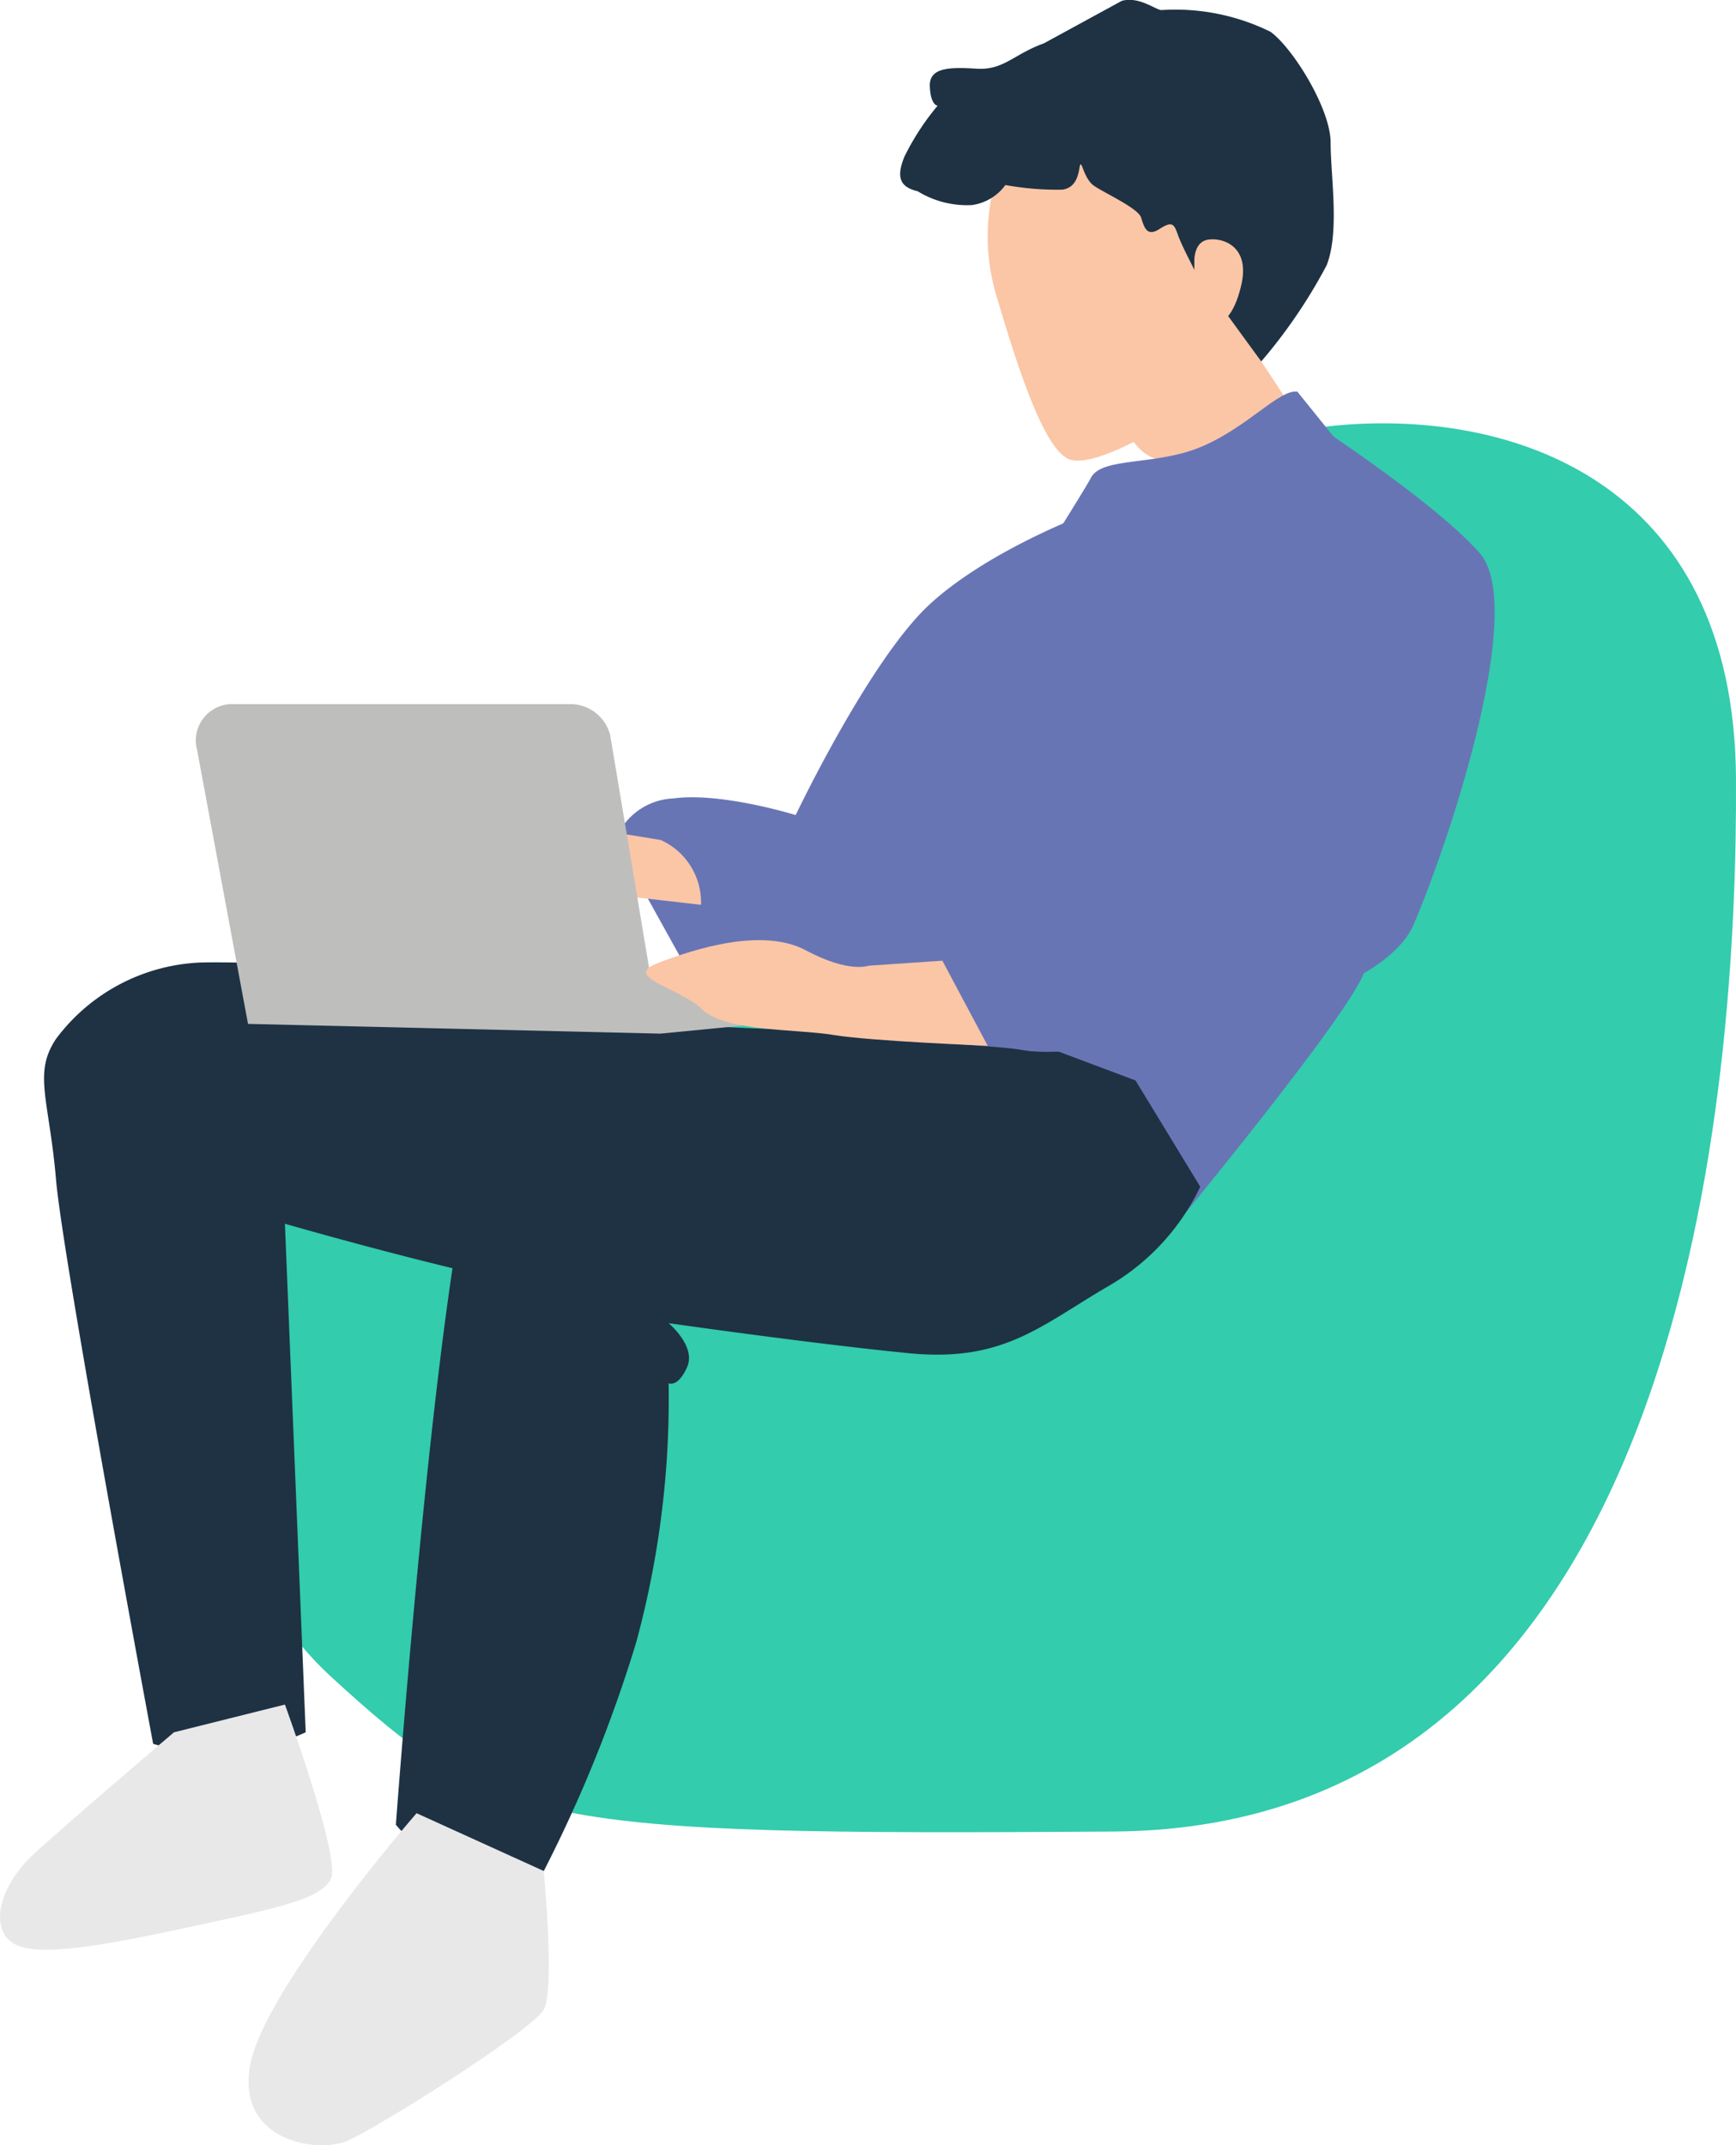 <svg id="g1" data-name="g1" xmlns="http://www.w3.org/2000/svg" width="89.019" height="110.006" viewBox="0 0 89.019 110.006">
  <path id="p1" data-name="p1" d="M1231.145,812.154c9.122-.953,20.7,2.713,20.781,18.076s-2.3,53.793-31.915,53.994-31.722-.221-40.174-7.982-11.789-29.351-1.561-30.166,28.135-6.17,28.135-6.17S1209.442,814.421,1231.145,812.154Z" transform="translate(-1162.908 -790.306)" fill="#33ccad"/>
  <path id="p2" data-name="p2" d="M1243.993,779.441a10.567,10.567,0,0,0-.527,7.309c1.186,4.03,2.542,8.16,3.846,8.515s4.623-1.6,5.986-2.607,1.245-2.312,1.422-3.912,2.015-5.156-1.126-7.823S1246.008,777.13,1243.993,779.441Z" transform="translate(-1192.401 -771.686)" fill="#fac6a6"/>
  <path id="p3" data-name="p3" d="M1258.615,791.872a59.414,59.414,0,0,1,4.426,6.362,24.948,24.948,0,0,1-6.243,2.2c-2.371.254-2.766-2.512-2.766-2.512Z" transform="translate(-1196.514 -776.809)" fill="#fac6a6"/>
  <path id="p4" data-name="p4" d="M1250.838,799.885c-.913-.13-2.491,1.772-4.862,2.8s-5.175.52-5.728,1.626-12.8,20.388-15.409,23.628-3.4,4.109-3.4,4.109,10.273,1.5,14.7,1.976,7.339,9.948,7.339,9.948,8.939-10.738,10.6-13.9,3.319-22.047,3.319-22.047Z" transform="translate(-1184.312 -779.802)" fill="#6875b5"/>
  <path id="p5" data-name="p5" d="M1236.954,809.747s-5.215,1.9-8.3,4.741-6.875,10.81-6.875,10.81-3.81-1.188-6.283-.853a3.336,3.336,0,0,0-2.963,2.134l3.911,7.049h6.52L1238.5,813.9Z" transform="translate(-1180.978 -783.502)" fill="#6875b5"/>
  <path id="p6" data-name="p6" d="M1232.467,854.592l3.318,5.45a11.687,11.687,0,0,1-4.717,5.1c-3.461,2.015-5.357,3.911-10.217,3.437s-12.327-1.541-12.327-1.541,1.422,1.185.948,2.252-.948.829-.948.829a47.617,47.617,0,0,1-1.66,13.275,70.639,70.639,0,0,1-4.741,11.735,7.006,7.006,0,0,1-4.385,0,8.487,8.487,0,0,1-3.2-2.371s2.371-32.359,4.623-36.033,2.537-5.564,10.549-4.978a110.75,110.75,0,0,0,15.177,0Z" transform="translate(-1174.238 -799.188)" fill="#1e3244"/>
  <path id="p7" data-name="p7" d="M1196.66,847.455s-19.676-.886-22.994-.767a9.742,9.742,0,0,0-7.35,3.911c-1.186,1.778-.355,3.082,0,7.23s4.979,28.922,4.979,28.922a11.29,11.29,0,0,0,7.823-.593l-1.066-26.077s11.5,3.319,15.291,3.556Z" transform="translate(-1163.442 -797.329)" fill="#1e3244"/>
  <path id="p8" data-name="p8" d="M1171.009,908.938s-5.571,4.741-7.23,6.283-2.252,3.674-1.067,4.5,4.86.118,9.246-.83,6.638-1.4,7.113-2.476-2.371-8.9-2.371-8.9Z" transform="translate(-1162.089 -820.108)" fill="#e9e8e8"/>
  <path id="p9" data-name="p9" d="M1197.6,919.384s.593,6.045,0,7.112-8.675,6.164-10.146,6.756-5.619,0-4.908-3.911,8.534-12.92,8.534-12.92Z" transform="translate(-1169.72 -823.443)" fill="#e9e8e8"/>
  <path id="p10" data-name="p10" d="M1243.24,770.016c-1.542.553-2.055,1.383-3.438,1.3s-2.45-.079-2.41.908.4.988.4.988a12.972,12.972,0,0,0-1.7,2.608c-.474,1.145-.158,1.58.672,1.778a4.847,4.847,0,0,0,2.793.711,2.578,2.578,0,0,0,1.711-1.028,14.815,14.815,0,0,0,2.923.237c.83-.118.83-1.027.909-1.264s.2.712.712,1.067,2.252,1.145,2.41,1.62.276,1.027.948.593.751-.237.948.316.843,1.778.843,1.778l3.425,4.7a26.838,26.838,0,0,0,3.358-4.94c.671-1.738.2-4.544.2-6.282s-1.938-4.854-3.084-5.684a11.049,11.049,0,0,0-5.608-1.112c-.317-.04-1.146-.711-2.015-.474" transform="translate(-1189.712 -767.793)" fill="#1e3244"/>
  <path id="p11" data-name="p11" d="M1259.99,788.518s-.036-.972.7-1.09,2.16.316,1.711,2.3-1.252,2-1.252,2a1.057,1.057,0,0,1-1.008-.936A15.133,15.133,0,0,1,1259.99,788.518Z" transform="translate(-1198.745 -775.138)" fill="#fac6a6"/>
  <path id="p12" data-name="p12" d="M1210.21,836.113a3.507,3.507,0,0,1,2.055,3.319l-7.586-.87s-1.422-.256-.592-.79,2.015-.415,2.785-.77a6.875,6.875,0,0,0-1.837-.237c-1.067,0-4.938.326-4.938.326a5.561,5.561,0,0,1,2.528-1.847C1203.888,835.006,1210.21,836.113,1210.21,836.113Z" transform="translate(-1176.319 -793.035)" fill="#fac6a6"/>
  <path id="p13" data-name="p13" d="M781.009,484.118H766.856l-2.081-12.448a2.109,2.109,0,0,0-2.022-1.606H745.4a1.862,1.862,0,0,0-1.811,2.347l2.422,13.034-.047,0,.048,0,.189,1.017,21.135.5h.007l13.67-1.33Z" transform="translate(-733.483 -433.959)" fill="#bebebd"/>
  <path id="p14" data-name="p14" d="M1256.909,801.689s6.916,4.444,9.285,7.172-1.427,14.4-3.4,19.033-17.013,6.983-19.931,6.454-8.389.211-6.886-3.8,2.056-5.257,6.2-5.752,4.708-1.134,4.708-1.134.969-1.779,2.511-1.682l5.144-.035-.28-5.665Z" transform="translate(-1190.305 -780.484)" fill="#6875b5"/>
  <path id="p15" data-name="p15" d="M1230.242,853.93l2.324,4.362s-6.01-.237-7.905-.553-5.532-.158-6.718-1.3-4.167-1.663-2.281-2.392,5.363-1.835,7.576-.65,3.22.79,3.22.79Z" transform="translate(-1181.919 -804.667)" fill="#fac6a6"/>
</svg>
